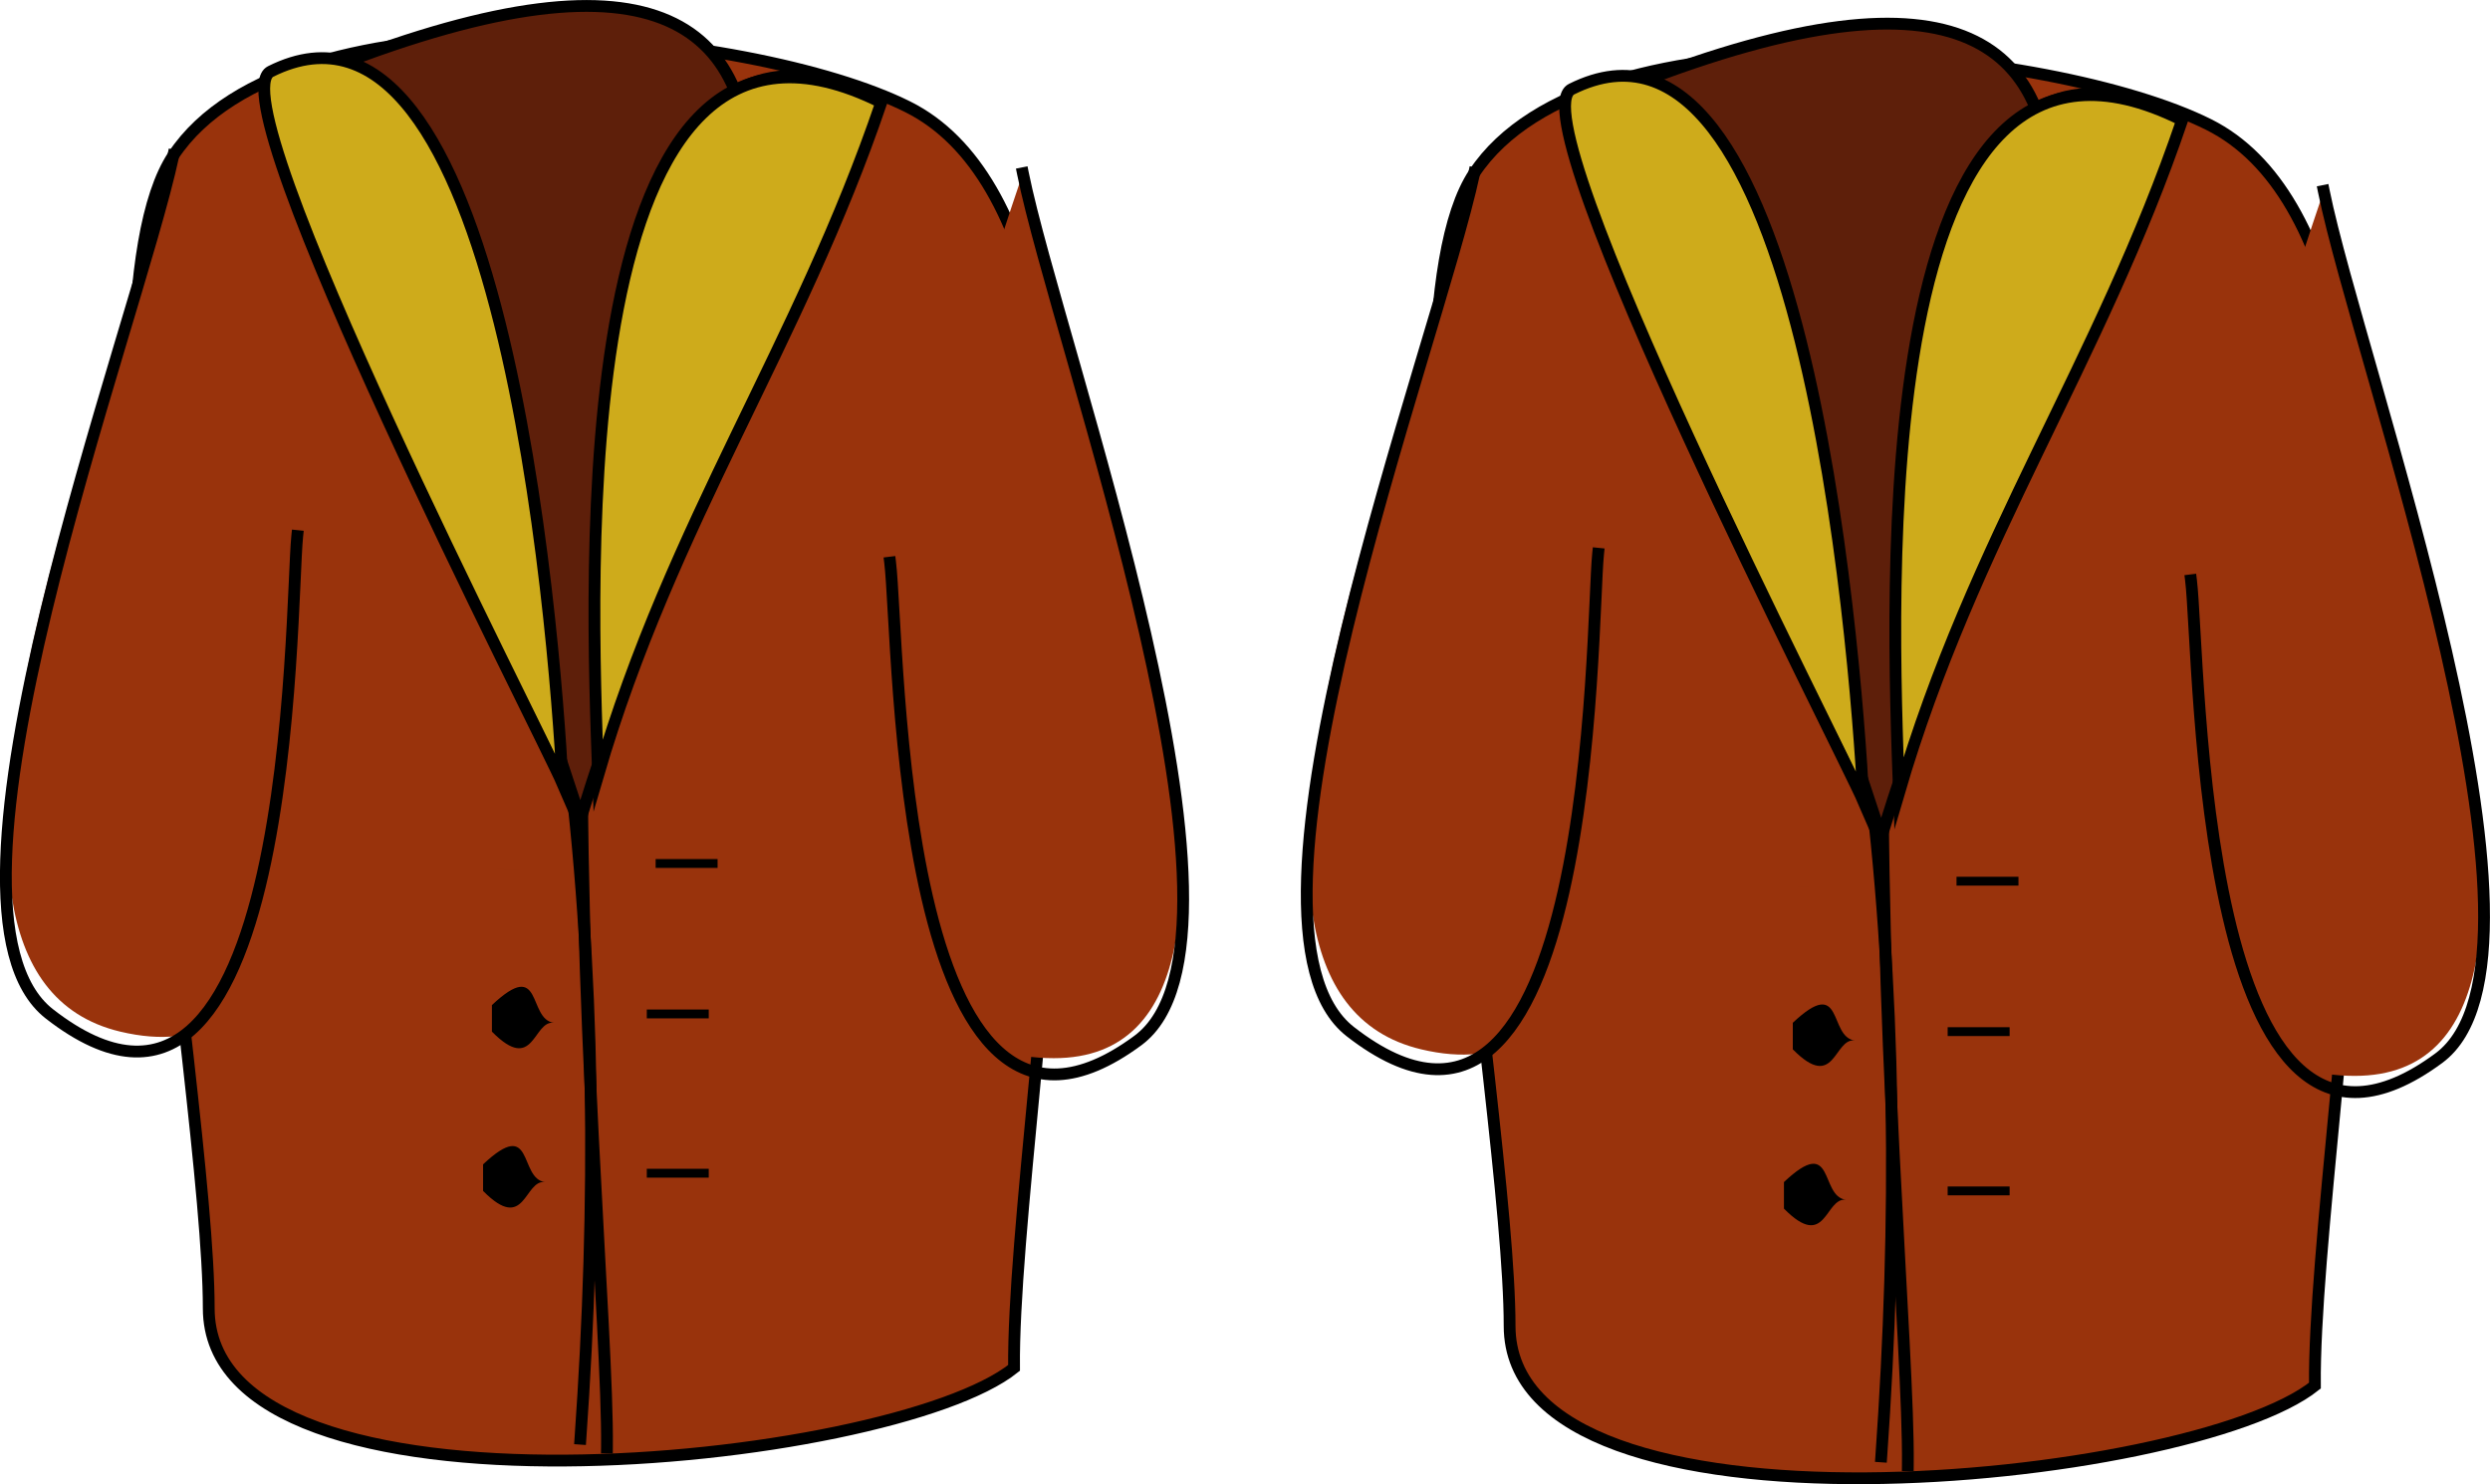 <svg xmlns="http://www.w3.org/2000/svg" xmlns:xlink="http://www.w3.org/1999/xlink" version="1.1" id="Layer_1" x="0px" y="0px" enable-background="new 0 0 822.05 841.89" xml:space="preserve" viewBox="305.37 358.71 211.03 125.79">
<path fill-rule="evenodd" clip-rule="evenodd" fill="#99330C" stroke="#000000" stroke-linecap="square" stroke-miterlimit="10" d="  M391.311,474.644c-10.477,8.396-68.25,14.233-68.25-5.056c0-18.463-12.151-83.899-3-97.696c9.876-14.89,49.159-10.671,62.25-4.125  C405.588,379.406,391.106,452.264,391.311,474.644z"/>
<path fill-rule="evenodd" clip-rule="evenodd" fill="#99330C" d="M320.061,371.892c-3.727,17.329-26.702,68.967-4.5,74.252  C343.857,452.88,323.174,381.455,320.061,371.892z"/>
<path fill="none" stroke="#000000" stroke-linecap="square" stroke-miterlimit="10" d="M320.061,371.892  c-3.183,14.801-22.031,63.777-10.5,72.752c20.826,16.208,20.372-34.349,21-40.502"/>
<path fill-rule="evenodd" clip-rule="evenodd" fill="#99330C" d="M392.061,373.392c2.975,14.718,26.95,75.002,2.625,75.002  C367.082,448.394,387.921,385.534,392.061,373.392z"/>
<path fill="none" stroke="#000000" stroke-linecap="square" stroke-miterlimit="10" d="M392.061,373.392  c2.967,14.681,21.436,64.861,9.75,73.502c-20.434,15.109-20.189-33.876-21-40.502"/>
<path fill-rule="evenodd" clip-rule="evenodd" fill="#99330C" d="M337.311,364.392c16.895,36.555,20.05,76.476,17.25,116.252  C348.811,441.893,343.061,403.143,337.311,364.392z"/>
<path fill="none" stroke="#000000" stroke-linecap="square" stroke-miterlimit="10" d="M337.311,364.392  c16.895,36.555,20.05,76.476,17.25,116.252"/>
<path fill="none" stroke="#000000" stroke-linecap="square" stroke-miterlimit="10" d="M372.561,365.142  c-26.644,0.047-15.526,96.858-15.75,116.252"/>
<path fill-rule="evenodd" clip-rule="evenodd" d="M351.561,432.644C346.37,432.281,345.789,432.24,351.561,432.644L351.561,432.644z  "/>
<path fill-rule="evenodd" clip-rule="evenodd" d="M352.311,445.394c-1.788-0.226-1.647,4.401-5.25,0.75c0-0.75,0-1.5,0-2.25  C351.424,439.784,350.056,445.109,352.311,445.394z"/>
<path fill-rule="evenodd" clip-rule="evenodd" d="M351.561,458.894c-1.788-0.226-1.647,4.401-5.25,0.75c0-0.75,0-1.5,0-2.25  C350.674,453.284,349.306,458.609,351.561,458.894z"/>
<line fill="none" stroke="#000000" stroke-width="0.75" stroke-linecap="square" stroke-miterlimit="10" x1="361.311" y1="431.894" x2="365.811" y2="431.894"/>
<line fill="none" stroke="#000000" stroke-width="0.75" stroke-linecap="square" stroke-miterlimit="10" x1="360.561" y1="444.644" x2="365.061" y2="444.644"/>
<line fill="none" stroke="#000000" stroke-width="0.75" stroke-linecap="square" stroke-miterlimit="10" x1="360.561" y1="458.144" x2="365.061" y2="458.144"/>
<path fill-rule="evenodd" clip-rule="evenodd" fill="#5E1F0A" stroke="#000000" stroke-linecap="square" stroke-miterlimit="10" d="  M333.561,364.392c7,21.25,14,42.501,21,63.752C364.753,395.212,389.776,342.468,333.561,364.392z"/>
<path fill-rule="evenodd" clip-rule="evenodd" fill="#CEAB1B" stroke="#000000" stroke-linecap="square" stroke-miterlimit="10" d="  M353.061,425.144c-1.814-4.207-29.507-57.998-24.75-60.377C347.814,355.015,352.292,411.159,353.061,425.144z"/>
<path fill-rule="evenodd" clip-rule="evenodd" fill="#CEAB1B" stroke="#000000" stroke-linecap="square" stroke-miterlimit="10" d="  M356.061,424.394c6.303-21.538,17.006-36.421,24-57.002C353.116,353.903,355.485,408.41,356.061,424.394z"/>
<path fill-rule="evenodd" clip-rule="evenodd" fill="#99330C" stroke="#000000" stroke-linecap="square" stroke-miterlimit="10" d="  M501.561,476.144c-10.477,8.396-68.25,14.233-68.25-5.056c0-18.463-12.151-83.899-3-97.696c9.876-14.89,49.158-10.671,62.25-4.125  C515.838,380.906,501.355,453.764,501.561,476.144z"/>
<path fill-rule="evenodd" clip-rule="evenodd" fill="#99330C" d="M430.311,373.392c-3.727,17.329-26.702,68.967-4.5,74.252  C454.106,454.38,433.424,382.955,430.311,373.392z"/>
<path fill="none" stroke="#000000" stroke-linecap="square" stroke-miterlimit="10" d="M430.311,373.392  c-3.183,14.801-22.031,63.777-10.5,72.752c20.826,16.208,20.372-34.349,21-40.502"/>
<path fill-rule="evenodd" clip-rule="evenodd" fill="#99330C" d="M502.311,374.892c2.975,14.718,26.95,75.002,2.625,75.002  C477.332,449.894,498.172,387.034,502.311,374.892z"/>
<path fill="none" stroke="#000000" stroke-linecap="square" stroke-miterlimit="10" d="M502.311,374.892  c2.968,14.681,21.436,64.861,9.75,73.502c-20.435,15.109-20.188-33.876-21-40.502"/>
<path fill-rule="evenodd" clip-rule="evenodd" fill="#99330C" d="M447.561,365.892c16.896,36.555,20.05,76.476,17.25,116.252  C459.061,443.393,453.311,404.643,447.561,365.892z"/>
<path fill="none" stroke="#000000" stroke-linecap="square" stroke-miterlimit="10" d="M447.561,365.892  c16.896,36.555,20.05,76.476,17.25,116.252"/>
<path fill="none" stroke="#000000" stroke-linecap="square" stroke-miterlimit="10" d="M482.811,366.642  c-26.644,0.047-15.526,96.858-15.75,116.252"/>
<path fill-rule="evenodd" clip-rule="evenodd" d="M461.811,434.144C456.619,433.781,456.038,433.74,461.811,434.144L461.811,434.144  z"/>
<path fill-rule="evenodd" clip-rule="evenodd" d="M462.561,446.894c-1.788-0.226-1.647,4.401-5.25,0.75c0-0.75,0-1.5,0-2.25  C461.674,441.284,460.306,446.609,462.561,446.894z"/>
<path fill-rule="evenodd" clip-rule="evenodd" d="M461.811,460.394c-1.788-0.226-1.647,4.401-5.25,0.75c0-0.75,0-1.5,0-2.25  C460.924,454.784,459.556,460.109,461.811,460.394z"/>
<line fill="none" stroke="#000000" stroke-width="0.75" stroke-linecap="square" stroke-miterlimit="10" x1="471.561" y1="433.394" x2="476.061" y2="433.394"/>
<line fill="none" stroke="#000000" stroke-width="0.75" stroke-linecap="square" stroke-miterlimit="10" x1="470.811" y1="446.144" x2="475.311" y2="446.144"/>
<line fill="none" stroke="#000000" stroke-width="0.75" stroke-linecap="square" stroke-miterlimit="10" x1="470.811" y1="459.644" x2="475.311" y2="459.644"/>
<path fill-rule="evenodd" clip-rule="evenodd" fill="#5E1F0A" stroke="#000000" stroke-linecap="square" stroke-miterlimit="10" d="  M443.811,365.892c7,21.25,14,42.501,21,63.752C475.003,396.712,500.026,343.968,443.811,365.892z"/>
<path fill-rule="evenodd" clip-rule="evenodd" fill="#CEAB1B" stroke="#000000" stroke-linecap="square" stroke-miterlimit="10" d="  M463.311,426.644c-1.814-4.207-29.508-57.998-24.75-60.377C458.064,356.515,462.542,412.659,463.311,426.644z"/>
<path fill-rule="evenodd" clip-rule="evenodd" fill="#CEAB1B" stroke="#000000" stroke-linecap="square" stroke-miterlimit="10" d="  M466.311,425.894c6.304-21.538,17.007-36.421,24-57.002C463.366,355.403,465.735,409.91,466.311,425.894z"/>
</svg>